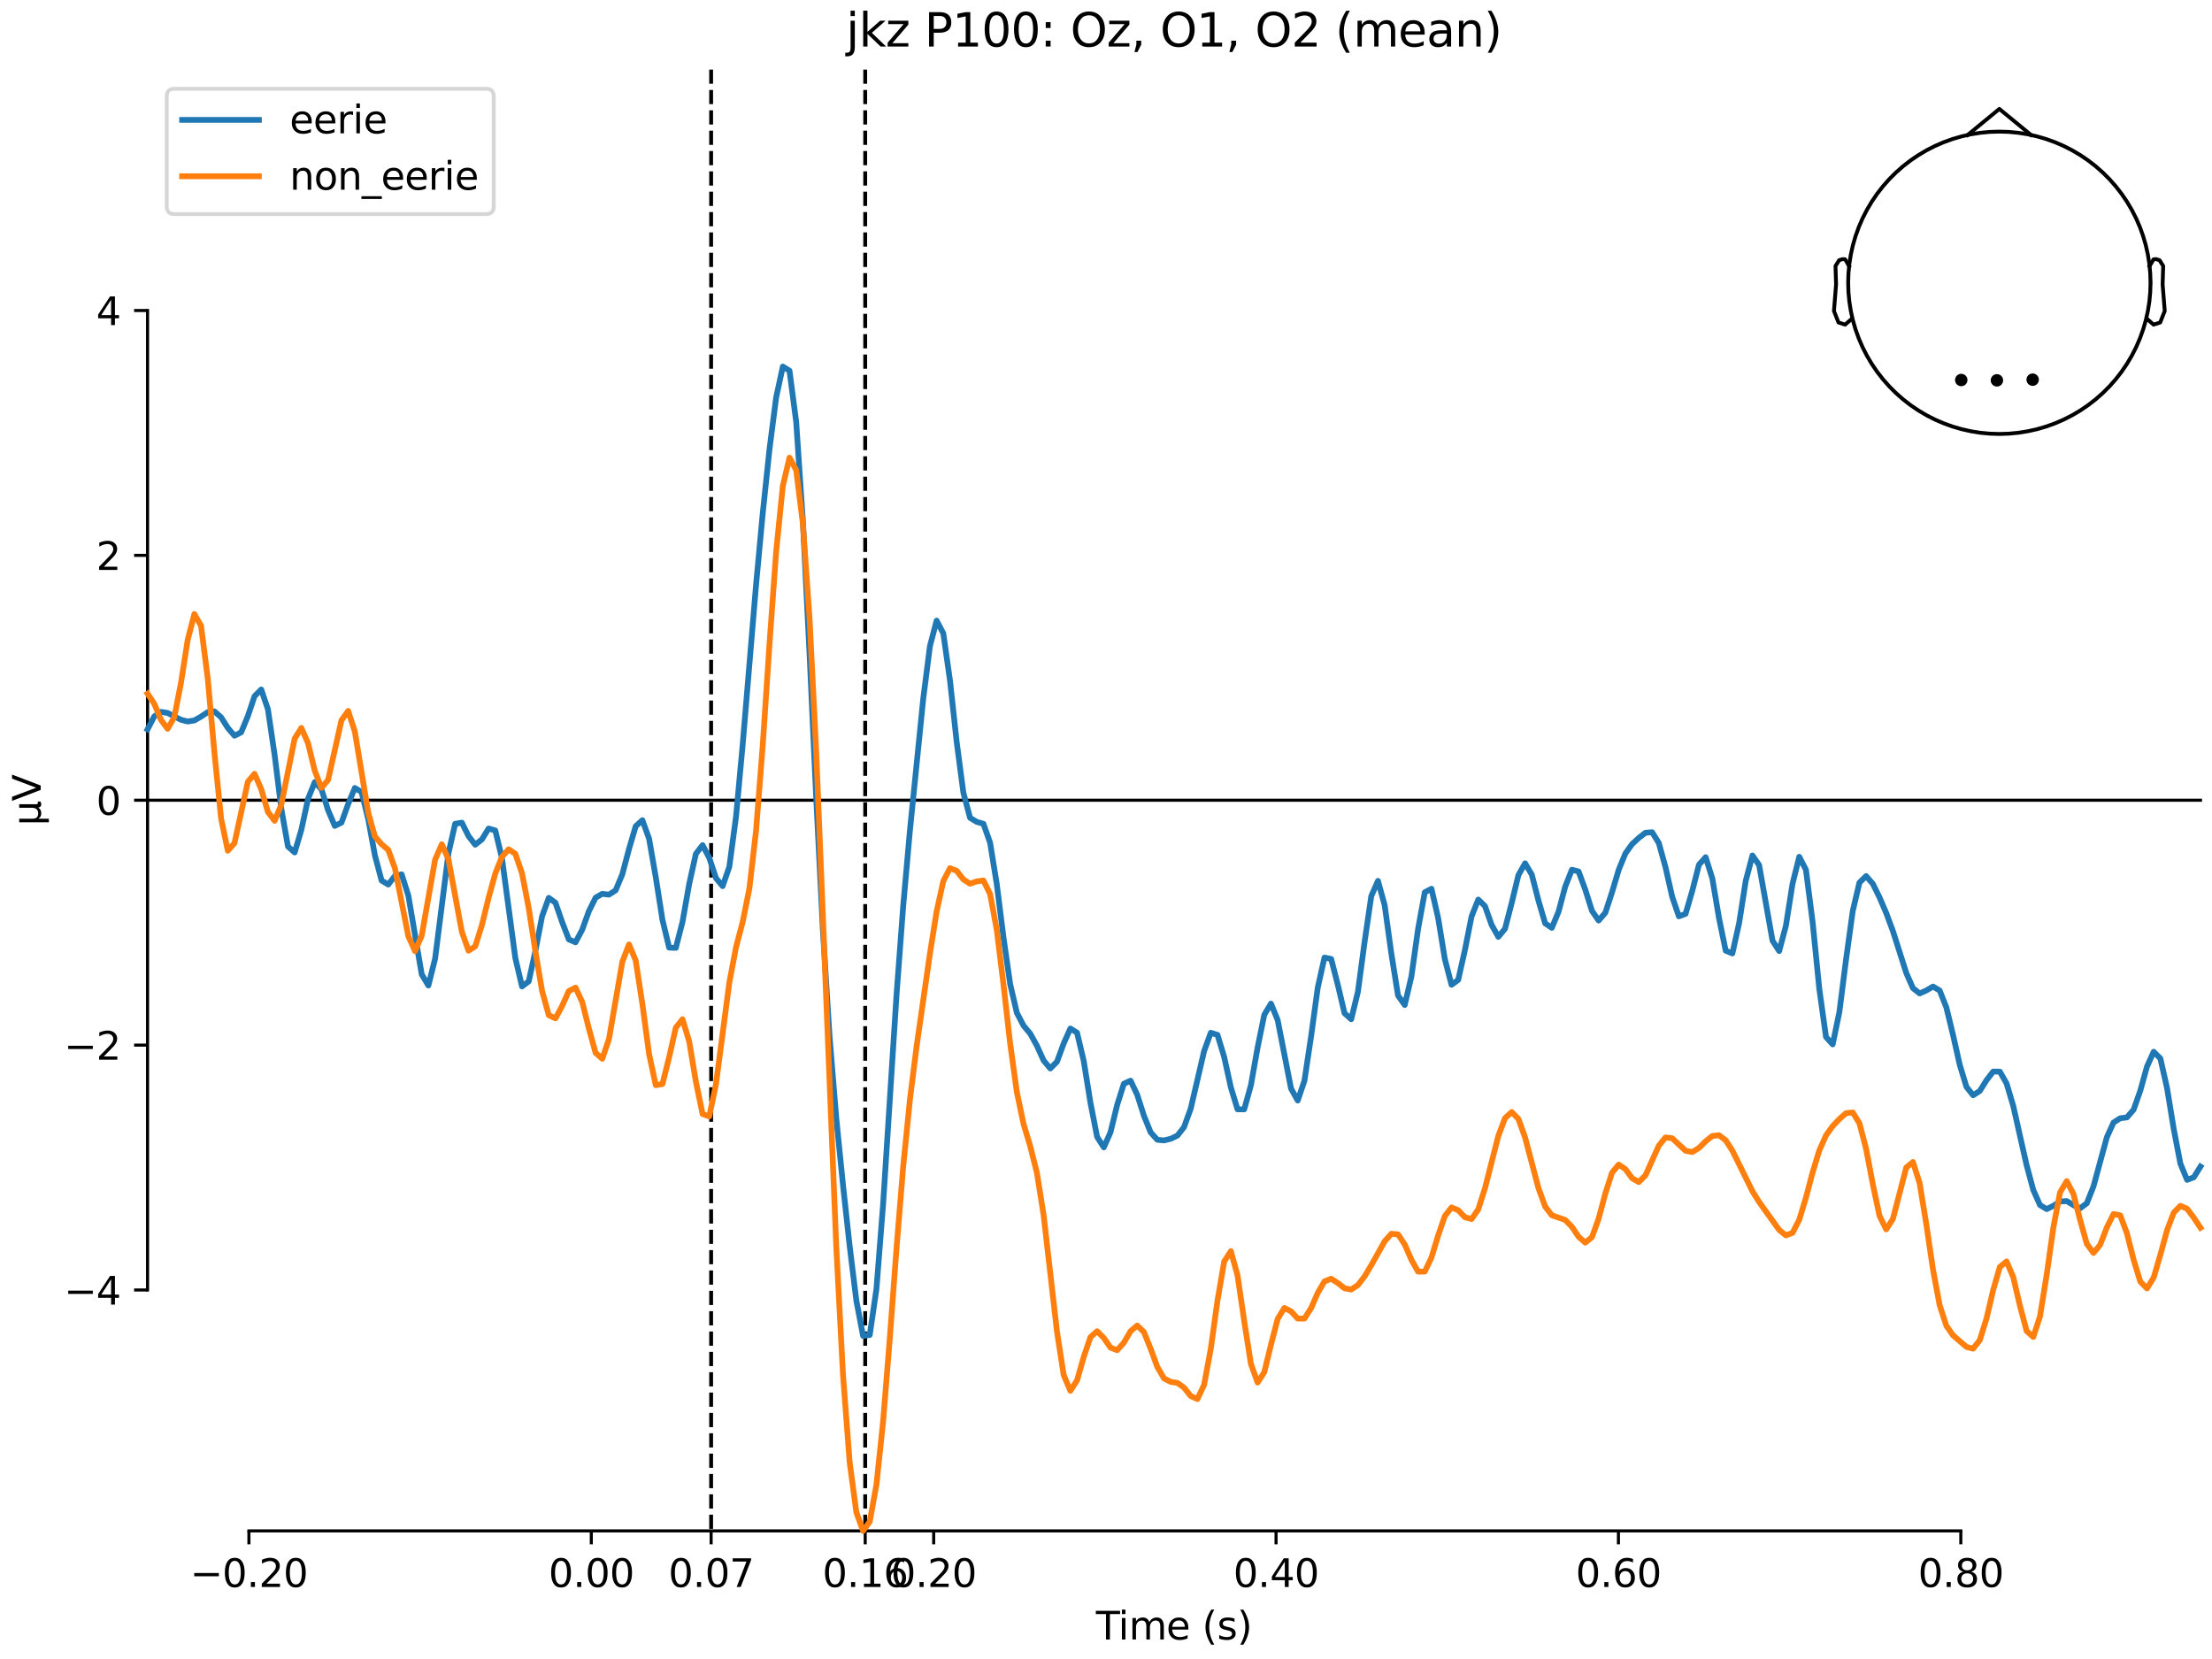 <?xml version="1.0" encoding="utf-8" standalone="no"?>
<!DOCTYPE svg PUBLIC "-//W3C//DTD SVG 1.1//EN"
  "http://www.w3.org/Graphics/SVG/1.1/DTD/svg11.dtd">
<svg xmlns:xlink="http://www.w3.org/1999/xlink" width="576pt" height="432pt" viewBox="0 0 576 432" xmlns="http://www.w3.org/2000/svg" version="1.1">
 <defs>
  <style type="text/css">*{stroke-linejoin: round; stroke-linecap: butt}</style>
 </defs>
 <g id="figure_1">
  <g id="patch_1">
   <path d="M 0 432 
L 576 432 
L 576 0 
L 0 0 
z
" style="fill: #ffffff"/>
  </g>
  <g id="axes_1">
   <g id="patch_2">
    <path d="M 38.421 398.644 
L 573 398.644 
L 573 18.118 
L 38.421 18.118 
L 38.421 398.644 
z
" style="fill: none; opacity: 0"/>
   </g>
   <g id="patch_3">
    <path d="M 38.421 335.914 
L 38.421 80.848 
" style="fill: none; stroke: #000000; stroke-width: 0.8; stroke-linejoin: miter; stroke-linecap: square"/>
   </g>
   <g id="LineCollection_1">
    <path d="M 185.177 18.118 
L 185.177 398.644 
" clip-path="url(#p0798836b9b)" style="fill: none; stroke-dasharray: 3.7,1.6; stroke-dashoffset: 0; stroke: #000000"/>
    <path d="M 225.297 18.118 
L 225.297 398.644 
" clip-path="url(#p0798836b9b)" style="fill: none; stroke-dasharray: 3.7,1.6; stroke-dashoffset: 0; stroke: #000000"/>
   </g>
   <g id="matplotlib.axis_1">
    <g id="xtick_1">
     <g id="line2d_1">
      <defs>
       <path id="m7a23e08b7c" d="M 0 0 
L 0 3.5 
" style="stroke: #000000; stroke-width: 0.8"/>
      </defs>
      <g>
       <use xlink:href="#m7a23e08b7c" x="64.819" y="398.644" style="stroke: #000000; stroke-width: 0.8"/>
      </g>
     </g>
     <g id="text_1">
      <!-- −0.20 -->
      <g transform="translate(49.496 413.242) scale(0.1 -0.1)">
       <defs>
        <path id="DejaVuSans-2212" d="M 678 2272 
L 4684 2272 
L 4684 1741 
L 678 1741 
L 678 2272 
z
" transform="scale(0.016)"/>
        <path id="DejaVuSans-30" d="M 2034 4250 
Q 1547 4250 1301 3770 
Q 1056 3291 1056 2328 
Q 1056 1369 1301 889 
Q 1547 409 2034 409 
Q 2525 409 2770 889 
Q 3016 1369 3016 2328 
Q 3016 3291 2770 3770 
Q 2525 4250 2034 4250 
z
M 2034 4750 
Q 2819 4750 3233 4129 
Q 3647 3509 3647 2328 
Q 3647 1150 3233 529 
Q 2819 -91 2034 -91 
Q 1250 -91 836 529 
Q 422 1150 422 2328 
Q 422 3509 836 4129 
Q 1250 4750 2034 4750 
z
" transform="scale(0.016)"/>
        <path id="DejaVuSans-2e" d="M 684 794 
L 1344 794 
L 1344 0 
L 684 0 
L 684 794 
z
" transform="scale(0.016)"/>
        <path id="DejaVuSans-32" d="M 1228 531 
L 3431 531 
L 3431 0 
L 469 0 
L 469 531 
Q 828 903 1448 1529 
Q 2069 2156 2228 2338 
Q 2531 2678 2651 2914 
Q 2772 3150 2772 3378 
Q 2772 3750 2511 3984 
Q 2250 4219 1831 4219 
Q 1534 4219 1204 4116 
Q 875 4013 500 3803 
L 500 4441 
Q 881 4594 1212 4672 
Q 1544 4750 1819 4750 
Q 2544 4750 2975 4387 
Q 3406 4025 3406 3419 
Q 3406 3131 3298 2873 
Q 3191 2616 2906 2266 
Q 2828 2175 2409 1742 
Q 1991 1309 1228 531 
z
" transform="scale(0.016)"/>
       </defs>
       <use xlink:href="#DejaVuSans-2212"/>
       <use xlink:href="#DejaVuSans-30" transform="translate(83.789 0)"/>
       <use xlink:href="#DejaVuSans-2e" transform="translate(147.412 0)"/>
       <use xlink:href="#DejaVuSans-32" transform="translate(179.199 0)"/>
       <use xlink:href="#DejaVuSans-30" transform="translate(242.822 0)"/>
      </g>
     </g>
    </g>
    <g id="xtick_2">
     <g id="line2d_2">
      <g>
       <use xlink:href="#m7a23e08b7c" x="153.973" y="398.644" style="stroke: #000000; stroke-width: 0.8"/>
      </g>
     </g>
     <g id="text_2">
      <!-- 0.00 -->
      <g transform="translate(142.84 413.242) scale(0.1 -0.1)">
       <use xlink:href="#DejaVuSans-30"/>
       <use xlink:href="#DejaVuSans-2e" transform="translate(63.623 0)"/>
       <use xlink:href="#DejaVuSans-30" transform="translate(95.41 0)"/>
       <use xlink:href="#DejaVuSans-30" transform="translate(159.033 0)"/>
      </g>
     </g>
    </g>
    <g id="xtick_3">
     <g id="line2d_3">
      <g>
       <use xlink:href="#m7a23e08b7c" x="185.177" y="398.644" style="stroke: #000000; stroke-width: 0.8"/>
      </g>
     </g>
     <g id="text_3">
      <!-- 0.07 -->
      <g transform="translate(174.045 413.242) scale(0.1 -0.1)">
       <defs>
        <path id="DejaVuSans-37" d="M 525 4666 
L 3525 4666 
L 3525 4397 
L 1831 0 
L 1172 0 
L 2766 4134 
L 525 4134 
L 525 4666 
z
" transform="scale(0.016)"/>
       </defs>
       <use xlink:href="#DejaVuSans-30"/>
       <use xlink:href="#DejaVuSans-2e" transform="translate(63.623 0)"/>
       <use xlink:href="#DejaVuSans-30" transform="translate(95.41 0)"/>
       <use xlink:href="#DejaVuSans-37" transform="translate(159.033 0)"/>
      </g>
     </g>
    </g>
    <g id="xtick_4">
     <g id="line2d_4">
      <g>
       <use xlink:href="#m7a23e08b7c" x="225.297" y="398.644" style="stroke: #000000; stroke-width: 0.8"/>
      </g>
     </g>
     <g id="text_4">
      <!-- 0.16 -->
      <g transform="translate(214.164 413.242) scale(0.1 -0.1)">
       <defs>
        <path id="DejaVuSans-31" d="M 794 531 
L 1825 531 
L 1825 4091 
L 703 3866 
L 703 4441 
L 1819 4666 
L 2450 4666 
L 2450 531 
L 3481 531 
L 3481 0 
L 794 0 
L 794 531 
z
" transform="scale(0.016)"/>
        <path id="DejaVuSans-36" d="M 2113 2584 
Q 1688 2584 1439 2293 
Q 1191 2003 1191 1497 
Q 1191 994 1439 701 
Q 1688 409 2113 409 
Q 2538 409 2786 701 
Q 3034 994 3034 1497 
Q 3034 2003 2786 2293 
Q 2538 2584 2113 2584 
z
M 3366 4563 
L 3366 3988 
Q 3128 4100 2886 4159 
Q 2644 4219 2406 4219 
Q 1781 4219 1451 3797 
Q 1122 3375 1075 2522 
Q 1259 2794 1537 2939 
Q 1816 3084 2150 3084 
Q 2853 3084 3261 2657 
Q 3669 2231 3669 1497 
Q 3669 778 3244 343 
Q 2819 -91 2113 -91 
Q 1303 -91 875 529 
Q 447 1150 447 2328 
Q 447 3434 972 4092 
Q 1497 4750 2381 4750 
Q 2619 4750 2861 4703 
Q 3103 4656 3366 4563 
z
" transform="scale(0.016)"/>
       </defs>
       <use xlink:href="#DejaVuSans-30"/>
       <use xlink:href="#DejaVuSans-2e" transform="translate(63.623 0)"/>
       <use xlink:href="#DejaVuSans-31" transform="translate(95.41 0)"/>
       <use xlink:href="#DejaVuSans-36" transform="translate(159.033 0)"/>
      </g>
     </g>
    </g>
    <g id="xtick_5">
     <g id="line2d_5">
      <g>
       <use xlink:href="#m7a23e08b7c" x="243.128" y="398.644" style="stroke: #000000; stroke-width: 0.8"/>
      </g>
     </g>
     <g id="text_5">
      <!-- 0.20 -->
      <g transform="translate(231.995 413.242) scale(0.1 -0.1)">
       <use xlink:href="#DejaVuSans-30"/>
       <use xlink:href="#DejaVuSans-2e" transform="translate(63.623 0)"/>
       <use xlink:href="#DejaVuSans-32" transform="translate(95.41 0)"/>
       <use xlink:href="#DejaVuSans-30" transform="translate(159.033 0)"/>
      </g>
     </g>
    </g>
    <g id="xtick_6">
     <g id="line2d_6">
      <g>
       <use xlink:href="#m7a23e08b7c" x="332.282" y="398.644" style="stroke: #000000; stroke-width: 0.8"/>
      </g>
     </g>
     <g id="text_6">
      <!-- 0.40 -->
      <g transform="translate(321.15 413.242) scale(0.1 -0.1)">
       <defs>
        <path id="DejaVuSans-34" d="M 2419 4116 
L 825 1625 
L 2419 1625 
L 2419 4116 
z
M 2253 4666 
L 3047 4666 
L 3047 1625 
L 3713 1625 
L 3713 1100 
L 3047 1100 
L 3047 0 
L 2419 0 
L 2419 1100 
L 313 1100 
L 313 1709 
L 2253 4666 
z
" transform="scale(0.016)"/>
       </defs>
       <use xlink:href="#DejaVuSans-30"/>
       <use xlink:href="#DejaVuSans-2e" transform="translate(63.623 0)"/>
       <use xlink:href="#DejaVuSans-34" transform="translate(95.41 0)"/>
       <use xlink:href="#DejaVuSans-30" transform="translate(159.033 0)"/>
      </g>
     </g>
    </g>
    <g id="xtick_7">
     <g id="line2d_7">
      <g>
       <use xlink:href="#m7a23e08b7c" x="421.437" y="398.644" style="stroke: #000000; stroke-width: 0.8"/>
      </g>
     </g>
     <g id="text_7">
      <!-- 0.60 -->
      <g transform="translate(410.304 413.242) scale(0.1 -0.1)">
       <use xlink:href="#DejaVuSans-30"/>
       <use xlink:href="#DejaVuSans-2e" transform="translate(63.623 0)"/>
       <use xlink:href="#DejaVuSans-36" transform="translate(95.41 0)"/>
       <use xlink:href="#DejaVuSans-30" transform="translate(159.033 0)"/>
      </g>
     </g>
    </g>
    <g id="xtick_8">
     <g id="line2d_8">
      <g>
       <use xlink:href="#m7a23e08b7c" x="510.592" y="398.644" style="stroke: #000000; stroke-width: 0.8"/>
      </g>
     </g>
     <g id="text_8">
      <!-- 0.80 -->
      <g transform="translate(499.459 413.242) scale(0.1 -0.1)">
       <defs>
        <path id="DejaVuSans-38" d="M 2034 2216 
Q 1584 2216 1326 1975 
Q 1069 1734 1069 1313 
Q 1069 891 1326 650 
Q 1584 409 2034 409 
Q 2484 409 2743 651 
Q 3003 894 3003 1313 
Q 3003 1734 2745 1975 
Q 2488 2216 2034 2216 
z
M 1403 2484 
Q 997 2584 770 2862 
Q 544 3141 544 3541 
Q 544 4100 942 4425 
Q 1341 4750 2034 4750 
Q 2731 4750 3128 4425 
Q 3525 4100 3525 3541 
Q 3525 3141 3298 2862 
Q 3072 2584 2669 2484 
Q 3125 2378 3379 2068 
Q 3634 1759 3634 1313 
Q 3634 634 3220 271 
Q 2806 -91 2034 -91 
Q 1263 -91 848 271 
Q 434 634 434 1313 
Q 434 1759 690 2068 
Q 947 2378 1403 2484 
z
M 1172 3481 
Q 1172 3119 1398 2916 
Q 1625 2713 2034 2713 
Q 2441 2713 2670 2916 
Q 2900 3119 2900 3481 
Q 2900 3844 2670 4047 
Q 2441 4250 2034 4250 
Q 1625 4250 1398 4047 
Q 1172 3844 1172 3481 
z
" transform="scale(0.016)"/>
       </defs>
       <use xlink:href="#DejaVuSans-30"/>
       <use xlink:href="#DejaVuSans-2e" transform="translate(63.623 0)"/>
       <use xlink:href="#DejaVuSans-38" transform="translate(95.41 0)"/>
       <use xlink:href="#DejaVuSans-30" transform="translate(159.033 0)"/>
      </g>
     </g>
    </g>
    <g id="text_9">
     <!-- Time (s) -->
     <g transform="translate(285.381 426.92) scale(0.1 -0.1)">
      <defs>
       <path id="DejaVuSans-54" d="M -19 4666 
L 3928 4666 
L 3928 4134 
L 2272 4134 
L 2272 0 
L 1638 0 
L 1638 4134 
L -19 4134 
L -19 4666 
z
" transform="scale(0.016)"/>
       <path id="DejaVuSans-69" d="M 603 3500 
L 1178 3500 
L 1178 0 
L 603 0 
L 603 3500 
z
M 603 4863 
L 1178 4863 
L 1178 4134 
L 603 4134 
L 603 4863 
z
" transform="scale(0.016)"/>
       <path id="DejaVuSans-6d" d="M 3328 2828 
Q 3544 3216 3844 3400 
Q 4144 3584 4550 3584 
Q 5097 3584 5394 3201 
Q 5691 2819 5691 2113 
L 5691 0 
L 5113 0 
L 5113 2094 
Q 5113 2597 4934 2840 
Q 4756 3084 4391 3084 
Q 3944 3084 3684 2787 
Q 3425 2491 3425 1978 
L 3425 0 
L 2847 0 
L 2847 2094 
Q 2847 2600 2669 2842 
Q 2491 3084 2119 3084 
Q 1678 3084 1418 2786 
Q 1159 2488 1159 1978 
L 1159 0 
L 581 0 
L 581 3500 
L 1159 3500 
L 1159 2956 
Q 1356 3278 1631 3431 
Q 1906 3584 2284 3584 
Q 2666 3584 2933 3390 
Q 3200 3197 3328 2828 
z
" transform="scale(0.016)"/>
       <path id="DejaVuSans-65" d="M 3597 1894 
L 3597 1613 
L 953 1613 
Q 991 1019 1311 708 
Q 1631 397 2203 397 
Q 2534 397 2845 478 
Q 3156 559 3463 722 
L 3463 178 
Q 3153 47 2828 -22 
Q 2503 -91 2169 -91 
Q 1331 -91 842 396 
Q 353 884 353 1716 
Q 353 2575 817 3079 
Q 1281 3584 2069 3584 
Q 2775 3584 3186 3129 
Q 3597 2675 3597 1894 
z
M 3022 2063 
Q 3016 2534 2758 2815 
Q 2500 3097 2075 3097 
Q 1594 3097 1305 2825 
Q 1016 2553 972 2059 
L 3022 2063 
z
" transform="scale(0.016)"/>
       <path id="DejaVuSans-20" transform="scale(0.016)"/>
       <path id="DejaVuSans-28" d="M 1984 4856 
Q 1566 4138 1362 3434 
Q 1159 2731 1159 2009 
Q 1159 1288 1364 580 
Q 1569 -128 1984 -844 
L 1484 -844 
Q 1016 -109 783 600 
Q 550 1309 550 2009 
Q 550 2706 781 3412 
Q 1013 4119 1484 4856 
L 1984 4856 
z
" transform="scale(0.016)"/>
       <path id="DejaVuSans-73" d="M 2834 3397 
L 2834 2853 
Q 2591 2978 2328 3040 
Q 2066 3103 1784 3103 
Q 1356 3103 1142 2972 
Q 928 2841 928 2578 
Q 928 2378 1081 2264 
Q 1234 2150 1697 2047 
L 1894 2003 
Q 2506 1872 2764 1633 
Q 3022 1394 3022 966 
Q 3022 478 2636 193 
Q 2250 -91 1575 -91 
Q 1294 -91 989 -36 
Q 684 19 347 128 
L 347 722 
Q 666 556 975 473 
Q 1284 391 1588 391 
Q 1994 391 2212 530 
Q 2431 669 2431 922 
Q 2431 1156 2273 1281 
Q 2116 1406 1581 1522 
L 1381 1569 
Q 847 1681 609 1914 
Q 372 2147 372 2553 
Q 372 3047 722 3315 
Q 1072 3584 1716 3584 
Q 2034 3584 2315 3537 
Q 2597 3491 2834 3397 
z
" transform="scale(0.016)"/>
       <path id="DejaVuSans-29" d="M 513 4856 
L 1013 4856 
Q 1481 4119 1714 3412 
Q 1947 2706 1947 2009 
Q 1947 1309 1714 600 
Q 1481 -109 1013 -844 
L 513 -844 
Q 928 -128 1133 580 
Q 1338 1288 1338 2009 
Q 1338 2731 1133 3434 
Q 928 4138 513 4856 
z
" transform="scale(0.016)"/>
      </defs>
      <use xlink:href="#DejaVuSans-54"/>
      <use xlink:href="#DejaVuSans-69" transform="translate(57.959 0)"/>
      <use xlink:href="#DejaVuSans-6d" transform="translate(85.742 0)"/>
      <use xlink:href="#DejaVuSans-65" transform="translate(183.154 0)"/>
      <use xlink:href="#DejaVuSans-20" transform="translate(244.678 0)"/>
      <use xlink:href="#DejaVuSans-28" transform="translate(276.465 0)"/>
      <use xlink:href="#DejaVuSans-73" transform="translate(315.479 0)"/>
      <use xlink:href="#DejaVuSans-29" transform="translate(367.578 0)"/>
     </g>
    </g>
   </g>
   <g id="matplotlib.axis_2">
    <g id="ytick_1">
     <g id="line2d_9">
      <defs>
       <path id="mfa5d96c4b5" d="M 0 0 
L -3.5 0 
" style="stroke: #000000; stroke-width: 0.8"/>
      </defs>
      <g>
       <use xlink:href="#mfa5d96c4b5" x="38.421" y="335.914" style="stroke: #000000; stroke-width: 0.8"/>
      </g>
     </g>
     <g id="text_10">
      <!-- −4 -->
      <g transform="translate(16.678 339.713) scale(0.1 -0.1)">
       <use xlink:href="#DejaVuSans-2212"/>
       <use xlink:href="#DejaVuSans-34" transform="translate(83.789 0)"/>
      </g>
     </g>
    </g>
    <g id="ytick_2">
     <g id="line2d_10">
      <g>
       <use xlink:href="#mfa5d96c4b5" x="38.421" y="272.147" style="stroke: #000000; stroke-width: 0.8"/>
      </g>
     </g>
     <g id="text_11">
      <!-- −2 -->
      <g transform="translate(16.678 275.947) scale(0.1 -0.1)">
       <use xlink:href="#DejaVuSans-2212"/>
       <use xlink:href="#DejaVuSans-32" transform="translate(83.789 0)"/>
      </g>
     </g>
    </g>
    <g id="ytick_3">
     <g id="line2d_11">
      <g>
       <use xlink:href="#mfa5d96c4b5" x="38.421" y="208.381" style="stroke: #000000; stroke-width: 0.8"/>
      </g>
     </g>
     <g id="text_12">
      <!-- 0 -->
      <g transform="translate(25.058 212.18) scale(0.1 -0.1)">
       <use xlink:href="#DejaVuSans-30"/>
      </g>
     </g>
    </g>
    <g id="ytick_4">
     <g id="line2d_12">
      <g>
       <use xlink:href="#mfa5d96c4b5" x="38.421" y="144.615" style="stroke: #000000; stroke-width: 0.8"/>
      </g>
     </g>
     <g id="text_13">
      <!-- 2 -->
      <g transform="translate(25.058 148.414) scale(0.1 -0.1)">
       <use xlink:href="#DejaVuSans-32"/>
      </g>
     </g>
    </g>
    <g id="ytick_5">
     <g id="line2d_13">
      <g>
       <use xlink:href="#mfa5d96c4b5" x="38.421" y="80.848" style="stroke: #000000; stroke-width: 0.8"/>
      </g>
     </g>
     <g id="text_14">
      <!-- 4 -->
      <g transform="translate(25.058 84.647) scale(0.1 -0.1)">
       <use xlink:href="#DejaVuSans-34"/>
      </g>
     </g>
    </g>
    <g id="text_15">
     <!-- µV -->
     <g transform="translate(10.599 214.982) rotate(-90) scale(0.1 -0.1)">
      <defs>
       <path id="DejaVuSans-b5" d="M 544 -1331 
L 544 3500 
L 1119 3500 
L 1119 1325 
Q 1119 872 1334 640 
Q 1550 409 1972 409 
Q 2434 409 2667 671 
Q 2900 934 2900 1459 
L 2900 3500 
L 3475 3500 
L 3475 806 
Q 3475 619 3529 530 
Q 3584 441 3700 441 
Q 3728 441 3778 458 
Q 3828 475 3916 513 
L 3916 50 
Q 3788 -22 3673 -56 
Q 3559 -91 3450 -91 
Q 3234 -91 3106 31 
Q 2978 153 2931 403 
Q 2775 156 2548 32 
Q 2322 -91 2016 -91 
Q 1697 -91 1473 31 
Q 1250 153 1119 397 
L 1119 -1331 
L 544 -1331 
z
" transform="scale(0.016)"/>
       <path id="DejaVuSans-56" d="M 1831 0 
L 50 4666 
L 709 4666 
L 2188 738 
L 3669 4666 
L 4325 4666 
L 2547 0 
L 1831 0 
z
" transform="scale(0.016)"/>
      </defs>
      <use xlink:href="#DejaVuSans-b5"/>
      <use xlink:href="#DejaVuSans-56" transform="translate(63.623 0)"/>
     </g>
    </g>
   </g>
   <g id="patch_4">
    <path d="M 64.819 398.644 
L 510.592 398.644 
" style="fill: none; stroke: #000000; stroke-width: 0.8; stroke-linejoin: miter; stroke-linecap: square"/>
   </g>
   <g id="patch_5">
    <path d="M 38.421 208.381 
L 573 208.381 
" style="fill: none; stroke: #000000; stroke-width: 0.8; stroke-linejoin: miter; stroke-linecap: square"/>
   </g>
   <g id="text_16">
    <!-- jkz P100: Oz, O1, O2 (mean) -->
    <g transform="translate(220.329 12.118) scale(0.12 -0.12)">
     <defs>
      <path id="DejaVuSans-6a" d="M 603 3500 
L 1178 3500 
L 1178 -63 
Q 1178 -731 923 -1031 
Q 669 -1331 103 -1331 
L -116 -1331 
L -116 -844 
L 38 -844 
Q 366 -844 484 -692 
Q 603 -541 603 -63 
L 603 3500 
z
M 603 4863 
L 1178 4863 
L 1178 4134 
L 603 4134 
L 603 4863 
z
" transform="scale(0.016)"/>
      <path id="DejaVuSans-6b" d="M 581 4863 
L 1159 4863 
L 1159 1991 
L 2875 3500 
L 3609 3500 
L 1753 1863 
L 3688 0 
L 2938 0 
L 1159 1709 
L 1159 0 
L 581 0 
L 581 4863 
z
" transform="scale(0.016)"/>
      <path id="DejaVuSans-7a" d="M 353 3500 
L 3084 3500 
L 3084 2975 
L 922 459 
L 3084 459 
L 3084 0 
L 275 0 
L 275 525 
L 2438 3041 
L 353 3041 
L 353 3500 
z
" transform="scale(0.016)"/>
      <path id="DejaVuSans-50" d="M 1259 4147 
L 1259 2394 
L 2053 2394 
Q 2494 2394 2734 2622 
Q 2975 2850 2975 3272 
Q 2975 3691 2734 3919 
Q 2494 4147 2053 4147 
L 1259 4147 
z
M 628 4666 
L 2053 4666 
Q 2838 4666 3239 4311 
Q 3641 3956 3641 3272 
Q 3641 2581 3239 2228 
Q 2838 1875 2053 1875 
L 1259 1875 
L 1259 0 
L 628 0 
L 628 4666 
z
" transform="scale(0.016)"/>
      <path id="DejaVuSans-3a" d="M 750 794 
L 1409 794 
L 1409 0 
L 750 0 
L 750 794 
z
M 750 3309 
L 1409 3309 
L 1409 2516 
L 750 2516 
L 750 3309 
z
" transform="scale(0.016)"/>
      <path id="DejaVuSans-4f" d="M 2522 4238 
Q 1834 4238 1429 3725 
Q 1025 3213 1025 2328 
Q 1025 1447 1429 934 
Q 1834 422 2522 422 
Q 3209 422 3611 934 
Q 4013 1447 4013 2328 
Q 4013 3213 3611 3725 
Q 3209 4238 2522 4238 
z
M 2522 4750 
Q 3503 4750 4090 4092 
Q 4678 3434 4678 2328 
Q 4678 1225 4090 567 
Q 3503 -91 2522 -91 
Q 1538 -91 948 565 
Q 359 1222 359 2328 
Q 359 3434 948 4092 
Q 1538 4750 2522 4750 
z
" transform="scale(0.016)"/>
      <path id="DejaVuSans-2c" d="M 750 794 
L 1409 794 
L 1409 256 
L 897 -744 
L 494 -744 
L 750 256 
L 750 794 
z
" transform="scale(0.016)"/>
      <path id="DejaVuSans-61" d="M 2194 1759 
Q 1497 1759 1228 1600 
Q 959 1441 959 1056 
Q 959 750 1161 570 
Q 1363 391 1709 391 
Q 2188 391 2477 730 
Q 2766 1069 2766 1631 
L 2766 1759 
L 2194 1759 
z
M 3341 1997 
L 3341 0 
L 2766 0 
L 2766 531 
Q 2569 213 2275 61 
Q 1981 -91 1556 -91 
Q 1019 -91 701 211 
Q 384 513 384 1019 
Q 384 1609 779 1909 
Q 1175 2209 1959 2209 
L 2766 2209 
L 2766 2266 
Q 2766 2663 2505 2880 
Q 2244 3097 1772 3097 
Q 1472 3097 1187 3025 
Q 903 2953 641 2809 
L 641 3341 
Q 956 3463 1253 3523 
Q 1550 3584 1831 3584 
Q 2591 3584 2966 3190 
Q 3341 2797 3341 1997 
z
" transform="scale(0.016)"/>
      <path id="DejaVuSans-6e" d="M 3513 2113 
L 3513 0 
L 2938 0 
L 2938 2094 
Q 2938 2591 2744 2837 
Q 2550 3084 2163 3084 
Q 1697 3084 1428 2787 
Q 1159 2491 1159 1978 
L 1159 0 
L 581 0 
L 581 3500 
L 1159 3500 
L 1159 2956 
Q 1366 3272 1645 3428 
Q 1925 3584 2291 3584 
Q 2894 3584 3203 3211 
Q 3513 2838 3513 2113 
z
" transform="scale(0.016)"/>
     </defs>
     <use xlink:href="#DejaVuSans-6a"/>
     <use xlink:href="#DejaVuSans-6b" transform="translate(27.783 0)"/>
     <use xlink:href="#DejaVuSans-7a" transform="translate(85.693 0)"/>
     <use xlink:href="#DejaVuSans-20" transform="translate(138.184 0)"/>
     <use xlink:href="#DejaVuSans-50" transform="translate(169.971 0)"/>
     <use xlink:href="#DejaVuSans-31" transform="translate(230.273 0)"/>
     <use xlink:href="#DejaVuSans-30" transform="translate(293.896 0)"/>
     <use xlink:href="#DejaVuSans-30" transform="translate(357.52 0)"/>
     <use xlink:href="#DejaVuSans-3a" transform="translate(421.143 0)"/>
     <use xlink:href="#DejaVuSans-20" transform="translate(454.834 0)"/>
     <use xlink:href="#DejaVuSans-4f" transform="translate(486.621 0)"/>
     <use xlink:href="#DejaVuSans-7a" transform="translate(565.332 0)"/>
     <use xlink:href="#DejaVuSans-2c" transform="translate(617.822 0)"/>
     <use xlink:href="#DejaVuSans-20" transform="translate(649.609 0)"/>
     <use xlink:href="#DejaVuSans-4f" transform="translate(681.396 0)"/>
     <use xlink:href="#DejaVuSans-31" transform="translate(760.107 0)"/>
     <use xlink:href="#DejaVuSans-2c" transform="translate(823.73 0)"/>
     <use xlink:href="#DejaVuSans-20" transform="translate(855.518 0)"/>
     <use xlink:href="#DejaVuSans-4f" transform="translate(887.305 0)"/>
     <use xlink:href="#DejaVuSans-32" transform="translate(966.016 0)"/>
     <use xlink:href="#DejaVuSans-20" transform="translate(1029.639 0)"/>
     <use xlink:href="#DejaVuSans-28" transform="translate(1061.426 0)"/>
     <use xlink:href="#DejaVuSans-6d" transform="translate(1100.439 0)"/>
     <use xlink:href="#DejaVuSans-65" transform="translate(1197.852 0)"/>
     <use xlink:href="#DejaVuSans-61" transform="translate(1259.375 0)"/>
     <use xlink:href="#DejaVuSans-6e" transform="translate(1320.654 0)"/>
     <use xlink:href="#DejaVuSans-29" transform="translate(1384.033 0)"/>
    </g>
   </g>
   <g id="legend_1">
    <g id="patch_6">
     <path d="M 45.421 55.753 
L 126.563 55.753 
Q 128.563 55.753 128.563 53.753 
L 128.563 25.118 
Q 128.563 23.118 126.563 23.118 
L 45.421 23.118 
Q 43.421 23.118 43.421 25.118 
L 43.421 53.753 
Q 43.421 55.753 45.421 55.753 
z
" style="fill: #ffffff; opacity: 0.8; stroke: #cccccc; stroke-linejoin: miter"/>
    </g>
    <g id="line2d_14">
     <path d="M 47.421 31.217 
L 57.421 31.217 
L 67.421 31.217 
" style="fill: none; stroke: #1f77b4; stroke-width: 1.5; stroke-linecap: square"/>
    </g>
    <g id="text_17">
     <!-- eerie -->
     <g transform="translate(75.421 34.717) scale(0.1 -0.1)">
      <defs>
       <path id="DejaVuSans-72" d="M 2631 2963 
Q 2534 3019 2420 3045 
Q 2306 3072 2169 3072 
Q 1681 3072 1420 2755 
Q 1159 2438 1159 1844 
L 1159 0 
L 581 0 
L 581 3500 
L 1159 3500 
L 1159 2956 
Q 1341 3275 1631 3429 
Q 1922 3584 2338 3584 
Q 2397 3584 2469 3576 
Q 2541 3569 2628 3553 
L 2631 2963 
z
" transform="scale(0.016)"/>
      </defs>
      <use xlink:href="#DejaVuSans-65"/>
      <use xlink:href="#DejaVuSans-65" transform="translate(61.523 0)"/>
      <use xlink:href="#DejaVuSans-72" transform="translate(123.047 0)"/>
      <use xlink:href="#DejaVuSans-69" transform="translate(164.16 0)"/>
      <use xlink:href="#DejaVuSans-65" transform="translate(191.943 0)"/>
     </g>
    </g>
    <g id="line2d_15">
     <path d="M 47.421 45.895 
L 57.421 45.895 
L 67.421 45.895 
" style="fill: none; stroke: #ff7f0e; stroke-width: 1.5; stroke-linecap: square"/>
    </g>
    <g id="text_18">
     <!-- non_eerie -->
     <g transform="translate(75.421 49.395) scale(0.1 -0.1)">
      <defs>
       <path id="DejaVuSans-6f" d="M 1959 3097 
Q 1497 3097 1228 2736 
Q 959 2375 959 1747 
Q 959 1119 1226 758 
Q 1494 397 1959 397 
Q 2419 397 2687 759 
Q 2956 1122 2956 1747 
Q 2956 2369 2687 2733 
Q 2419 3097 1959 3097 
z
M 1959 3584 
Q 2709 3584 3137 3096 
Q 3566 2609 3566 1747 
Q 3566 888 3137 398 
Q 2709 -91 1959 -91 
Q 1206 -91 779 398 
Q 353 888 353 1747 
Q 353 2609 779 3096 
Q 1206 3584 1959 3584 
z
" transform="scale(0.016)"/>
       <path id="DejaVuSans-5f" d="M 3263 -1063 
L 3263 -1509 
L -63 -1509 
L -63 -1063 
L 3263 -1063 
z
" transform="scale(0.016)"/>
      </defs>
      <use xlink:href="#DejaVuSans-6e"/>
      <use xlink:href="#DejaVuSans-6f" transform="translate(63.379 0)"/>
      <use xlink:href="#DejaVuSans-6e" transform="translate(124.561 0)"/>
      <use xlink:href="#DejaVuSans-5f" transform="translate(187.939 0)"/>
      <use xlink:href="#DejaVuSans-65" transform="translate(237.939 0)"/>
      <use xlink:href="#DejaVuSans-65" transform="translate(299.463 0)"/>
      <use xlink:href="#DejaVuSans-72" transform="translate(360.986 0)"/>
      <use xlink:href="#DejaVuSans-69" transform="translate(402.1 0)"/>
      <use xlink:href="#DejaVuSans-65" transform="translate(429.883 0)"/>
     </g>
    </g>
   </g>
   <g id="line2d_16">
    <path d="M 38.421 189.918 
L 40.162 186.555 
L 41.903 185.365 
L 43.644 185.651 
L 47.127 187.428 
L 48.868 187.879 
L 50.61 187.602 
L 52.351 186.601 
L 54.092 185.446 
L 55.834 185.245 
L 57.575 186.783 
L 59.316 189.542 
L 61.057 191.577 
L 62.799 190.7 
L 64.54 186.473 
L 66.281 181.296 
L 68.023 179.542 
L 69.764 184.698 
L 71.505 196.543 
L 73.247 210.572 
L 74.988 220.425 
L 76.729 221.975 
L 78.47 216.082 
L 80.212 208.009 
L 81.953 203.671 
L 83.694 205.494 
L 85.436 210.991 
L 87.177 215.061 
L 88.918 214.209 
L 90.66 209.381 
L 92.401 205.188 
L 94.142 206.229 
L 95.883 213.299 
L 97.625 222.735 
L 99.366 229.289 
L 101.107 230.335 
L 102.849 228.058 
L 104.59 227.685 
L 106.331 233.195 
L 109.814 253.725 
L 111.555 256.627 
L 113.296 249.649 
L 116.779 222.172 
L 118.52 214.519 
L 120.262 214.22 
L 122.003 217.719 
L 123.744 219.96 
L 125.486 218.581 
L 127.227 215.747 
L 128.968 216.246 
L 130.709 223.447 
L 134.192 249.47 
L 135.933 256.869 
L 137.675 255.549 
L 139.416 247.61 
L 141.157 238.595 
L 142.899 233.798 
L 144.64 235.067 
L 146.381 240.111 
L 148.122 244.628 
L 149.864 245.368 
L 151.605 242.099 
L 153.346 237.267 
L 155.088 233.757 
L 156.829 232.75 
L 158.57 232.963 
L 160.312 231.837 
L 162.053 227.653 
L 163.794 221.075 
L 165.535 215.145 
L 167.277 213.574 
L 169.018 218.388 
L 170.759 228.404 
L 172.501 239.525 
L 174.242 246.754 
L 175.983 246.821 
L 177.725 240.046 
L 179.466 230.178 
L 181.207 222.331 
L 182.948 220.072 
L 184.69 223.372 
L 186.431 228.655 
L 188.172 230.748 
L 189.914 225.708 
L 191.655 212.704 
L 193.396 193.887 
L 196.879 152.276 
L 198.62 133.624 
L 200.361 117.093 
L 202.103 103.53 
L 203.844 95.449 
L 205.585 96.537 
L 207.327 109.856 
L 209.068 135.66 
L 210.809 170.436 
L 212.551 208.073 
L 214.292 242.45 
L 216.033 270.094 
L 217.774 291.252 
L 219.516 308.591 
L 221.257 324.512 
L 222.998 338.71 
L 224.74 347.862 
L 226.481 347.626 
L 228.222 335.665 
L 229.964 313.537 
L 233.446 259.214 
L 235.187 235.97 
L 236.929 216.408 
L 240.411 181.943 
L 242.153 168.252 
L 243.894 161.607 
L 245.635 164.938 
L 247.377 177.206 
L 249.118 193.203 
L 250.859 206.402 
L 252.6 212.957 
L 254.342 214.013 
L 256.083 214.512 
L 257.824 219.458 
L 259.566 230.284 
L 261.307 244.124 
L 263.048 256.275 
L 264.79 263.744 
L 266.531 267.074 
L 268.272 269.159 
L 270.013 272.304 
L 271.755 276.16 
L 273.496 278.227 
L 275.237 276.469 
L 276.979 271.729 
L 278.72 267.818 
L 280.461 268.904 
L 282.203 276.292 
L 283.944 287.112 
L 285.685 296.036 
L 287.427 298.773 
L 289.168 294.856 
L 290.909 287.717 
L 292.65 282.205 
L 294.392 281.4 
L 296.133 285.083 
L 297.874 290.535 
L 299.616 294.85 
L 301.357 296.79 
L 303.098 296.965 
L 304.84 296.537 
L 306.581 295.718 
L 308.322 293.502 
L 310.063 288.679 
L 313.546 273.707 
L 315.287 268.93 
L 317.029 269.471 
L 318.77 275.211 
L 320.511 283.15 
L 322.253 288.868 
L 323.994 288.871 
L 325.735 282.585 
L 327.476 272.776 
L 329.218 264.241 
L 330.959 261.341 
L 332.7 265.606 
L 336.183 283.453 
L 337.924 286.571 
L 339.666 281.453 
L 341.407 269.856 
L 343.148 257.141 
L 344.889 249.351 
L 346.631 249.706 
L 348.372 256.478 
L 350.113 263.846 
L 351.855 265.405 
L 353.596 258.275 
L 355.337 245.257 
L 357.079 233.335 
L 358.82 229.381 
L 360.561 235.696 
L 362.302 248.284 
L 364.044 259.229 
L 365.785 261.694 
L 367.526 254.286 
L 369.268 241.885 
L 371.009 232.353 
L 372.75 231.431 
L 374.492 239.059 
L 376.233 249.753 
L 377.974 256.434 
L 379.715 255.159 
L 381.457 247.396 
L 383.198 238.614 
L 384.939 234.247 
L 386.681 235.942 
L 388.422 240.851 
L 390.163 243.953 
L 391.905 241.834 
L 393.646 235.114 
L 395.387 227.884 
L 397.128 224.807 
L 398.87 227.74 
L 400.611 234.507 
L 402.352 240.439 
L 404.094 241.605 
L 405.835 237.415 
L 407.576 230.887 
L 409.318 226.469 
L 411.059 226.939 
L 412.8 231.65 
L 414.541 237.165 
L 416.283 239.704 
L 418.024 237.676 
L 419.765 232.345 
L 421.507 226.497 
L 423.248 222.244 
L 424.989 219.811 
L 426.731 218.201 
L 428.472 216.849 
L 430.213 216.715 
L 431.954 219.53 
L 433.696 225.824 
L 435.437 233.524 
L 437.178 238.618 
L 438.92 237.962 
L 440.661 231.99 
L 442.402 225.177 
L 444.144 223.212 
L 445.885 228.744 
L 447.626 239.067 
L 449.367 247.554 
L 451.109 248.275 
L 452.85 240.452 
L 454.591 229.36 
L 456.333 222.758 
L 458.074 225.276 
L 461.557 244.946 
L 463.298 247.651 
L 465.039 241.094 
L 466.78 230.087 
L 468.522 223.111 
L 470.263 226.483 
L 472.004 240.11 
L 473.746 257.515 
L 475.487 270.025 
L 477.228 271.96 
L 478.97 263.521 
L 480.711 249.824 
L 482.452 237.226 
L 484.193 229.83 
L 485.935 228.128 
L 487.676 230.137 
L 489.417 233.667 
L 491.159 237.716 
L 492.9 242.414 
L 496.383 253.345 
L 498.124 257.305 
L 499.865 258.692 
L 501.606 257.922 
L 503.348 256.894 
L 505.089 257.929 
L 506.83 262.343 
L 508.572 269.523 
L 510.313 277.267 
L 512.054 283.008 
L 513.796 285.207 
L 515.537 284.08 
L 517.278 281.291 
L 519.019 279.032 
L 520.761 279.05 
L 522.502 282.113 
L 524.243 287.967 
L 527.726 303.417 
L 529.467 309.884 
L 531.209 313.785 
L 532.95 314.848 
L 534.691 313.992 
L 536.432 312.857 
L 538.174 312.763 
L 539.915 313.81 
L 541.656 314.638 
L 543.398 313.332 
L 545.139 308.937 
L 548.622 296.129 
L 550.363 292.292 
L 552.104 291.195 
L 553.845 290.972 
L 555.587 288.965 
L 557.328 284.004 
L 559.069 277.743 
L 560.811 273.877 
L 562.552 275.615 
L 564.293 283.322 
L 566.035 293.978 
L 567.776 303.029 
L 569.517 307.238 
L 571.258 306.57 
L 573 303.774 
L 573 303.774 
" style="fill: none; stroke: #1f77b4; stroke-width: 1.5; stroke-linecap: square"/>
   </g>
   <g id="line2d_17">
    <path d="M 38.421 180.632 
L 40.162 183.245 
L 41.903 187.422 
L 43.644 189.777 
L 45.386 186.773 
L 47.127 177.813 
L 48.868 166.666 
L 50.61 159.897 
L 52.351 162.953 
L 54.092 176.6 
L 55.834 195.984 
L 57.575 213.151 
L 59.316 221.529 
L 61.057 219.553 
L 64.54 203.572 
L 66.281 201.501 
L 68.023 205.492 
L 69.764 211.415 
L 71.505 213.739 
L 73.247 209.558 
L 76.729 192.327 
L 78.47 189.553 
L 80.212 193.528 
L 81.953 200.67 
L 83.694 205.15 
L 85.436 203.096 
L 88.918 187.557 
L 90.66 185.123 
L 92.401 190.513 
L 95.883 211.603 
L 97.625 217.828 
L 99.366 219.837 
L 101.107 221.31 
L 102.849 226.14 
L 106.331 243.789 
L 108.073 247.66 
L 109.814 243.635 
L 113.296 223.881 
L 115.038 219.835 
L 116.779 223.801 
L 120.262 242.625 
L 122.003 247.553 
L 123.744 246.446 
L 125.486 240.892 
L 127.227 233.794 
L 128.968 227.486 
L 130.709 223.104 
L 132.451 221.155 
L 134.192 222.326 
L 135.933 227.416 
L 137.675 236.429 
L 139.416 247.694 
L 141.157 258.058 
L 142.899 264.351 
L 144.64 265.182 
L 146.381 261.929 
L 148.122 258.061 
L 149.864 257.176 
L 151.605 260.907 
L 153.346 267.839 
L 155.088 274.151 
L 156.829 275.708 
L 158.57 270.584 
L 162.053 250.443 
L 163.794 245.935 
L 165.535 250.108 
L 167.277 261.467 
L 169.018 274.456 
L 170.759 282.571 
L 172.501 282.273 
L 174.242 275.294 
L 175.983 267.583 
L 177.725 265.422 
L 179.466 271.192 
L 181.207 281.653 
L 182.948 290.083 
L 184.69 290.709 
L 186.431 282.365 
L 189.914 255.87 
L 191.655 246.688 
L 193.396 240.056 
L 195.138 231.364 
L 196.879 216.285 
L 198.62 194.011 
L 200.361 167.93 
L 202.103 143.734 
L 203.844 126.553 
L 205.585 119.178 
L 207.327 122.41 
L 209.068 136.351 
L 210.809 161.093 
L 212.551 196.002 
L 217.774 324.867 
L 219.516 358.028 
L 221.257 380.827 
L 222.998 393.834 
L 224.74 398.644 
L 226.481 396.225 
L 228.222 386.624 
L 229.964 370.105 
L 231.705 348.456 
L 233.446 325.143 
L 235.187 303.819 
L 236.929 286.457 
L 238.67 272.568 
L 242.153 248.324 
L 243.894 237.362 
L 245.635 229.43 
L 247.377 226.067 
L 249.118 226.763 
L 250.859 228.999 
L 252.6 230.12 
L 254.342 229.513 
L 256.083 229.283 
L 257.824 232.814 
L 259.566 242.196 
L 261.307 256.406 
L 263.048 271.779 
L 264.79 284.387 
L 266.531 292.696 
L 268.272 298.471 
L 270.013 305.398 
L 271.755 316.412 
L 275.237 346.76 
L 276.979 358.048 
L 278.72 362.159 
L 280.461 359.444 
L 282.203 353.346 
L 283.944 348.202 
L 285.685 346.647 
L 287.427 348.395 
L 289.168 350.918 
L 290.909 351.583 
L 292.65 349.641 
L 294.392 346.639 
L 296.133 345.169 
L 297.874 346.861 
L 299.616 351.187 
L 301.357 355.921 
L 303.098 358.926 
L 304.84 359.837 
L 306.581 360.084 
L 308.322 361.337 
L 310.063 363.524 
L 311.805 364.309 
L 313.546 360.596 
L 315.287 351.204 
L 317.029 338.7 
L 318.77 328.505 
L 320.511 325.804 
L 322.253 332.116 
L 323.994 344.028 
L 325.735 355.145 
L 327.476 360.013 
L 329.218 357.319 
L 330.959 350.15 
L 332.7 343.453 
L 334.442 340.59 
L 336.183 341.468 
L 337.924 343.351 
L 339.666 343.357 
L 341.407 340.637 
L 343.148 336.647 
L 344.889 333.675 
L 346.631 332.985 
L 348.372 334.093 
L 350.113 335.474 
L 351.855 335.789 
L 353.596 334.637 
L 355.337 332.367 
L 357.079 329.46 
L 360.561 323.235 
L 362.302 321.275 
L 364.044 321.431 
L 365.785 324.045 
L 367.526 328.038 
L 369.268 331.132 
L 371.009 331.121 
L 372.75 327.457 
L 374.492 321.719 
L 376.233 316.664 
L 377.974 314.418 
L 379.715 315.131 
L 381.457 316.968 
L 383.198 317.436 
L 384.939 314.907 
L 386.681 309.429 
L 390.163 295.789 
L 391.905 291.162 
L 393.646 289.566 
L 395.387 291.363 
L 397.128 296.187 
L 400.611 309.39 
L 402.352 314.168 
L 404.094 316.454 
L 407.576 317.668 
L 409.318 319.458 
L 411.059 322.042 
L 412.8 323.586 
L 414.541 322.16 
L 416.283 317.324 
L 418.024 310.781 
L 419.765 305.384 
L 421.507 303.263 
L 423.248 304.423 
L 424.989 306.808 
L 426.731 307.808 
L 428.472 306.062 
L 431.954 298.32 
L 433.696 296.189 
L 435.437 296.404 
L 438.92 299.654 
L 440.661 299.987 
L 442.402 298.93 
L 444.144 297.191 
L 445.885 295.807 
L 447.626 295.606 
L 449.367 296.932 
L 451.109 299.631 
L 456.333 310.208 
L 458.074 312.992 
L 463.298 320.275 
L 465.039 321.691 
L 466.78 321.027 
L 468.522 317.609 
L 470.263 311.869 
L 472.004 305.285 
L 473.746 299.577 
L 475.487 295.655 
L 477.228 293.226 
L 478.97 291.392 
L 480.711 289.871 
L 482.452 289.676 
L 484.193 292.496 
L 485.935 299.179 
L 487.676 308.368 
L 489.417 316.589 
L 491.159 320.12 
L 492.9 317.429 
L 496.383 304.031 
L 498.124 302.583 
L 499.865 308.077 
L 501.606 318.765 
L 503.348 330.616 
L 505.089 339.898 
L 506.83 345.239 
L 508.572 347.722 
L 512.054 350.728 
L 513.796 351.189 
L 515.537 348.964 
L 517.278 343.358 
L 519.019 335.906 
L 520.761 329.905 
L 522.502 328.48 
L 524.243 332.552 
L 525.985 340.001 
L 527.726 346.589 
L 529.467 348.141 
L 531.209 342.792 
L 532.95 331.956 
L 534.691 319.648 
L 536.432 310.507 
L 538.174 307.573 
L 539.915 310.901 
L 541.656 317.69 
L 543.398 323.877 
L 545.139 326.259 
L 546.88 324.149 
L 548.622 319.612 
L 550.363 316.121 
L 552.104 316.474 
L 553.845 321.138 
L 555.587 328.017 
L 557.328 333.734 
L 559.069 335.508 
L 560.811 332.678 
L 562.552 326.755 
L 564.293 320.361 
L 566.035 315.769 
L 567.776 313.991 
L 569.517 314.767 
L 571.258 317.08 
L 573 319.708 
L 573 319.708 
" style="fill: none; stroke: #ff7f0e; stroke-width: 1.5; stroke-linecap: square"/>
   </g>
  </g>
  <g id="axes_2">
   <g id="PathCollection_1">
    <defs>
     <path id="C0_0_28181148b7" d="M 0 1.118 
C 0.297 1.118 0.581 1 0.791 0.791 
C 1 0.581 1.118 0.297 1.118 -0 
C 1.118 -0.297 1 -0.581 0.791 -0.791 
C 0.581 -1 0.297 -1.118 0 -1.118 
C -0.297 -1.118 -0.581 -1 -0.791 -0.791 
C -1 -0.581 -1.118 -0.297 -1.118 0 
C -1.118 0.297 -1 0.581 -0.791 0.791 
C -0.581 1 -0.297 1.118 0 1.118 
z
"/>
    </defs>
    <g clip-path="url(#p165b8f97d0)">
     <use xlink:href="#C0_0_28181148b7" x="510.704" y="98.953" style="stroke: #000000"/>
    </g>
    <g clip-path="url(#p165b8f97d0)">
     <use xlink:href="#C0_0_28181148b7" x="519.993" y="99.04" style="stroke: #000000"/>
    </g>
    <g clip-path="url(#p165b8f97d0)">
     <use xlink:href="#C0_0_28181148b7" x="529.302" y="98.864" style="stroke: #000000"/>
    </g>
   </g>
   <g id="matplotlib.axis_3"/>
   <g id="matplotlib.axis_4"/>
   <g id="line2d_18">
    <path d="M 559.993 73.637 
L 559.915 71.165 
L 559.682 68.703 
L 559.295 66.26 
L 558.756 63.846 
L 558.066 61.471 
L 557.228 59.145 
L 556.246 56.875 
L 555.123 54.671 
L 553.864 52.543 
L 552.474 50.497 
L 550.958 48.543 
L 549.323 46.688 
L 547.574 44.939 
L 545.719 43.304 
L 543.765 41.788 
L 541.719 40.398 
L 539.591 39.139 
L 537.387 38.016 
L 535.118 37.034 
L 532.791 36.196 
L 530.416 35.506 
L 528.002 34.967 
L 525.56 34.58 
L 523.097 34.347 
L 520.626 34.27 
L 518.154 34.347 
L 515.692 34.58 
L 513.249 34.967 
L 510.835 35.506 
L 508.461 36.196 
L 506.134 37.034 
L 503.864 38.016 
L 501.66 39.139 
L 499.532 40.398 
L 497.486 41.788 
L 495.532 43.304 
L 493.677 44.939 
L 491.928 46.688 
L 490.293 48.543 
L 488.777 50.497 
L 487.387 52.543 
L 486.128 54.671 
L 485.005 56.875 
L 484.023 59.145 
L 483.185 61.471 
L 482.495 63.846 
L 481.956 66.26 
L 481.569 68.703 
L 481.336 71.165 
L 481.259 73.637 
L 481.336 76.108 
L 481.569 78.571 
L 481.956 81.013 
L 482.495 83.427 
L 483.185 85.802 
L 484.023 88.128 
L 485.005 90.398 
L 486.128 92.602 
L 487.387 94.73 
L 488.777 96.776 
L 490.293 98.73 
L 491.928 100.585 
L 493.677 102.334 
L 495.532 103.969 
L 497.486 105.485 
L 499.532 106.875 
L 501.66 108.134 
L 503.864 109.257 
L 506.134 110.239 
L 508.461 111.077 
L 510.835 111.767 
L 513.249 112.306 
L 515.692 112.693 
L 518.154 112.926 
L 520.626 113.003 
L 523.097 112.926 
L 525.56 112.693 
L 528.002 112.306 
L 530.416 111.767 
L 532.791 111.077 
L 535.118 110.239 
L 537.387 109.257 
L 539.591 108.134 
L 541.719 106.875 
L 543.765 105.485 
L 545.719 103.969 
L 547.574 102.334 
L 549.323 100.585 
L 550.958 98.73 
L 552.474 96.776 
L 553.864 94.73 
L 555.123 92.602 
L 556.246 90.398 
L 557.228 88.128 
L 558.066 85.802 
L 558.756 83.427 
L 559.295 81.013 
L 559.682 78.571 
L 559.915 76.108 
L 559.993 73.637 
" style="fill: none; stroke: #000000; stroke-linecap: square"/>
   </g>
   <g id="line2d_19">
    <path d="M 512.381 35.143 
L 520.626 28.365 
L 528.871 35.143 
" style="fill: none; stroke: #000000; stroke-linecap: square"/>
   </g>
   <g id="line2d_20">
    <path d="M 481.495 69.267 
L 480.471 67.535 
L 479.841 67.472 
L 478.905 67.763 
L 477.96 69.267 
L 478.109 74.07 
L 477.558 80.975 
L 478.739 83.974 
L 480.471 84.533 
L 482.125 83.077 
" style="fill: none; stroke: #000000; stroke-linecap: square"/>
   </g>
   <g id="line2d_21">
    <path d="M 559.756 69.267 
L 560.78 67.535 
L 561.41 67.472 
L 562.347 67.763 
L 563.291 69.267 
L 563.142 74.07 
L 563.693 80.975 
L 562.512 83.974 
L 560.78 84.533 
L 559.126 83.077 
" style="fill: none; stroke: #000000; stroke-linecap: square"/>
   </g>
  </g>
 </g>
 <defs>
  <clipPath id="p0798836b9b">
   <rect x="38.421" y="18.118" width="534.579" height="380.525"/>
  </clipPath>
  <clipPath id="p165b8f97d0">
   <rect x="473.251" y="24.133" width="94.748" height="93.103"/>
  </clipPath>
 </defs>
</svg>

